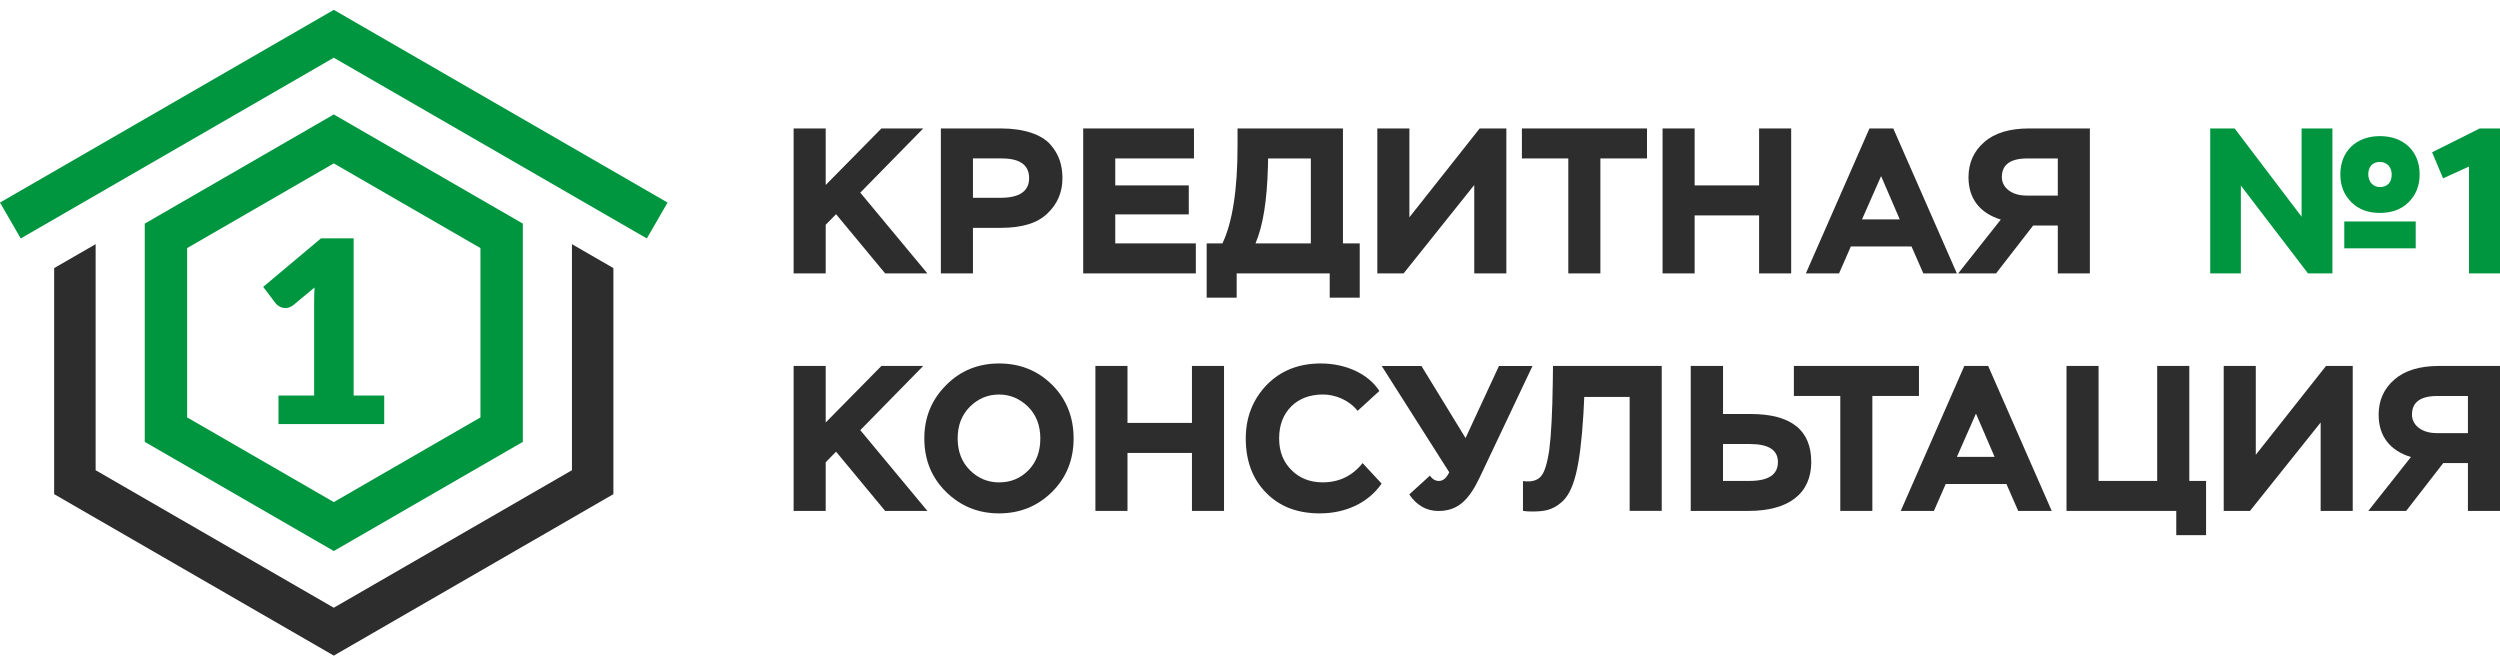 <svg width="190" height="50" viewBox="0 0 190 50" fill="none" xmlns="http://www.w3.org/2000/svg">
<path fill-rule="evenodd" clip-rule="evenodd" d="M25.368 8.698L39.735 16.994V33.582L25.368 41.878L11.001 33.582V16.994L25.368 8.698ZM25.368 12.418L36.514 18.854V31.722L25.368 38.158L14.222 31.722V18.854L25.368 12.418Z" fill="#009640"/>
<path fill-rule="evenodd" clip-rule="evenodd" d="M7.268 18.556V35.737L25.368 46.188L43.468 35.737V18.556L46.618 20.375V37.556L25.368 49.826L4.116 37.556V20.375L7.268 18.556Z" fill="#2D2D2D"/>
<path fill-rule="evenodd" clip-rule="evenodd" d="M25.368 0.749L50.735 15.394L49.16 18.123L25.368 4.387L1.575 18.123L0 15.394L25.368 0.749Z" fill="#009640"/>
<path d="M21.162 30.061H23.874V22.943C23.874 22.594 23.885 22.23 23.904 21.849L22.307 23.176C22.204 23.259 22.1 23.319 21.997 23.356C21.894 23.392 21.794 23.409 21.697 23.409C21.53 23.409 21.378 23.373 21.248 23.298C21.115 23.223 21.017 23.144 20.953 23.06L20.004 21.802L24.398 18.112H26.877V30.061H29.201V32.231H21.164V30.061H21.162Z" fill="#009640"/>
<path d="M62.753 20.779V17.081L63.54 16.279L67.271 20.779H70.481L65.381 14.641L70.166 9.762H66.988L62.753 14.059V9.762H60.315V20.779H62.753Z" fill="#2D2D2D"/>
<path d="M73.946 17.317H76.071C77.678 17.317 78.858 16.955 79.613 16.214C80.369 15.491 80.745 14.609 80.745 13.554C80.745 12.561 80.493 11.743 79.834 10.988C79.172 10.233 77.852 9.762 76.071 9.762H71.506V20.779H73.944V17.317H73.946ZM76.135 12.041C77.522 12.041 78.213 12.546 78.213 13.537C78.213 14.53 77.488 15.033 76.039 15.033H73.944V12.039H76.135V12.041Z" fill="#2D2D2D"/>
<path d="M90.883 20.779V18.498H84.76V16.294H90.348V14.091H84.76V12.041H90.742V9.762H82.323V20.779H90.883Z" fill="#2D2D2D"/>
<path d="M93.987 22.622V20.779H101.058V22.622H103.339V18.5H102.064V9.764H94.053V11.084C94.053 14.406 93.674 16.878 92.904 18.5H91.707V22.622H93.987ZM99.624 12.041V18.498H95.419C95.986 17.175 96.3 15.223 96.362 12.655L96.377 12.041H99.624Z" fill="#2D2D2D"/>
<path d="M112.043 14.059V20.779H114.483V9.762H112.454L107.114 16.514V9.762H104.677V20.779H106.674L112.043 14.059Z" fill="#2D2D2D"/>
<path d="M119.191 12.041V20.779H121.629V12.041H125.171V9.762H115.664V12.041H119.191Z" fill="#2D2D2D"/>
<path d="M136.129 20.779V9.762H133.691V14.091H128.792V9.762H126.355V20.779H128.792V16.371H133.691V20.779H136.129Z" fill="#2D2D2D"/>
<path d="M139.767 20.779L140.664 18.733H145.276L146.173 20.779H148.722L143.889 9.762H142.079L137.246 20.779H139.767ZM144.38 16.672H141.514L142.963 13.383L144.38 16.672Z" fill="#2D2D2D"/>
<path d="M158.83 20.779V9.762H154.218C152.722 9.762 151.588 10.108 150.802 10.8C150 11.491 149.606 12.39 149.606 13.477C149.606 15.099 150.471 16.199 152.061 16.687L148.821 20.779H151.699L154.518 17.143H156.393V20.779H158.83ZM153.983 14.862C152.895 14.862 152.14 14.262 152.14 13.46C152.14 12.514 152.786 12.043 154.077 12.043H156.393V14.864H153.983V14.862Z" fill="#2D2D2D"/>
<path d="M62.753 38.829V35.131L63.54 34.328L67.271 38.829H70.481L65.381 32.691L70.166 27.811H66.988L62.753 32.109V27.811H60.315V38.829H62.753Z" fill="#2D2D2D"/>
<path d="M70.248 33.32C70.248 34.943 70.798 36.297 71.9 37.382C73.002 38.467 74.34 39.017 75.93 39.017C77.52 39.017 78.86 38.467 79.96 37.382C81.045 36.297 81.595 34.943 81.595 33.32C81.595 31.698 81.045 30.328 79.96 29.243C78.858 28.158 77.52 27.623 75.93 27.623C74.34 27.623 72.985 28.173 71.9 29.275C70.798 30.378 70.248 31.73 70.248 33.32ZM73.711 30.913C74.325 30.298 75.065 29.984 75.932 29.984C76.767 29.984 77.507 30.298 78.137 30.913C78.751 31.527 79.065 32.329 79.065 33.322C79.065 34.313 78.766 35.118 78.169 35.732C77.569 36.346 76.829 36.661 75.932 36.661C75.065 36.661 74.325 36.346 73.711 35.732C73.096 35.118 72.782 34.315 72.782 33.322C72.78 32.329 73.096 31.527 73.711 30.913Z" fill="#2D2D2D"/>
<path d="M93.026 38.829V27.811H90.588V32.141H85.689V27.811H83.251V38.829H85.689V34.423H90.588V38.829H93.026Z" fill="#2D2D2D"/>
<path d="M103.558 35.195C102.785 36.171 101.762 36.659 100.519 36.659C99.558 36.659 98.772 36.344 98.158 35.73C97.529 35.116 97.214 34.313 97.214 33.32C97.214 32.297 97.529 31.492 98.143 30.878C98.757 30.279 99.56 29.982 100.551 29.982C101.494 29.982 102.55 30.422 103.179 31.225L104.831 29.714C104.028 28.456 102.344 27.623 100.375 27.623C98.691 27.623 97.321 28.173 96.266 29.258C95.213 30.36 94.678 31.715 94.678 33.32C94.678 35.037 95.196 36.406 96.219 37.444C97.242 38.497 98.594 39.017 100.311 39.017C102.28 39.017 104.011 38.2 105.002 36.753L103.558 35.195Z" fill="#2D2D2D"/>
<path d="M111.382 33.291L108.03 27.814H105.009L110.141 35.892C109.935 36.332 109.668 36.553 109.353 36.553C109.086 36.553 108.85 36.412 108.677 36.144L107.104 37.576C107.671 38.411 108.409 38.834 109.323 38.834C110.787 38.834 111.637 38.017 112.471 36.255L116.469 27.817H113.92L111.382 33.291Z" fill="#2D2D2D"/>
<path d="M126.291 38.829V27.811H118.027L118.012 29.055C117.98 31.398 117.886 33.1 117.745 34.185C117.586 35.272 117.366 35.951 117.083 36.233C116.801 36.533 116.36 36.642 115.746 36.563V38.827C115.951 38.859 116.155 38.874 116.375 38.874C117.383 38.874 117.933 38.78 118.627 38.213C119.617 37.41 120.088 35.553 120.341 31.443L120.403 30.168H123.853V38.827H126.291V38.829Z" fill="#2D2D2D"/>
<path d="M132.998 33.746C134.415 33.746 135.123 34.202 135.123 35.116C135.123 36.077 134.398 36.55 132.949 36.55H130.948V33.746H132.998ZM128.495 27.812V38.829H132.902C135.923 38.829 137.655 37.524 137.655 35.114C137.655 32.674 136.114 31.463 133.028 31.463H130.95V27.81H128.495V27.812Z" fill="#2D2D2D"/>
<path d="M139.862 30.093V38.829H142.299V30.093H145.841V27.811H136.335V30.093H139.862Z" fill="#2D2D2D"/>
<path d="M146.978 38.829L147.874 36.783H152.487L153.383 38.829H155.932L151.1 27.811H149.289L144.457 38.829H146.978ZM151.59 34.724H148.724L150.173 31.435L151.59 34.724Z" fill="#2D2D2D"/>
<path d="M165.396 38.829V40.672H167.661V36.55H166.387V27.811H163.947V36.55H159.491V27.811H157.054V38.829H165.396Z" fill="#2D2D2D"/>
<path d="M176.369 32.109V38.829H178.807V27.811H176.778L171.44 34.564V27.811H169.002V38.829H170.999L176.369 32.109Z" fill="#2D2D2D"/>
<path d="M190 38.829V27.811H185.388C183.892 27.811 182.758 28.158 181.972 28.849C181.169 29.541 180.776 30.438 180.776 31.525C180.776 33.147 181.64 34.249 183.23 34.735L179.99 38.829H182.869L185.687 35.193H187.562V38.829H190ZM185.152 32.914C184.065 32.914 183.31 32.315 183.31 31.512C183.31 30.566 183.956 30.095 185.247 30.095H187.562V32.916H185.152V32.914Z" fill="#2D2D2D"/>
<path d="M177.264 9.762H174.92V16.467L169.833 9.762H167.977V20.779H170.306V14.106L175.408 20.779H177.264V9.762ZM177.865 13.255C177.865 14.121 178.147 14.813 178.7 15.365C179.252 15.917 179.973 16.182 180.872 16.182C181.771 16.182 182.509 15.915 183.059 15.365C183.609 14.815 183.894 14.121 183.894 13.255C183.894 11.506 182.7 10.344 180.872 10.344C179.059 10.344 177.865 11.508 177.865 13.255ZM180.223 12.561C180.382 12.388 180.602 12.309 180.87 12.309C181.39 12.309 181.769 12.687 181.769 13.255C181.769 13.869 181.437 14.216 180.87 14.216C180.617 14.216 180.412 14.121 180.238 13.948C179.909 13.601 179.909 12.893 180.223 12.561ZM183.594 18.875V16.831H178.165V18.875H183.594Z" fill="#009640"/>
<path d="M185.673 13.554L187.642 12.657V20.779H190V9.762H188.459L184.84 11.572L185.673 13.554Z" fill="#009640"/>
</svg>
